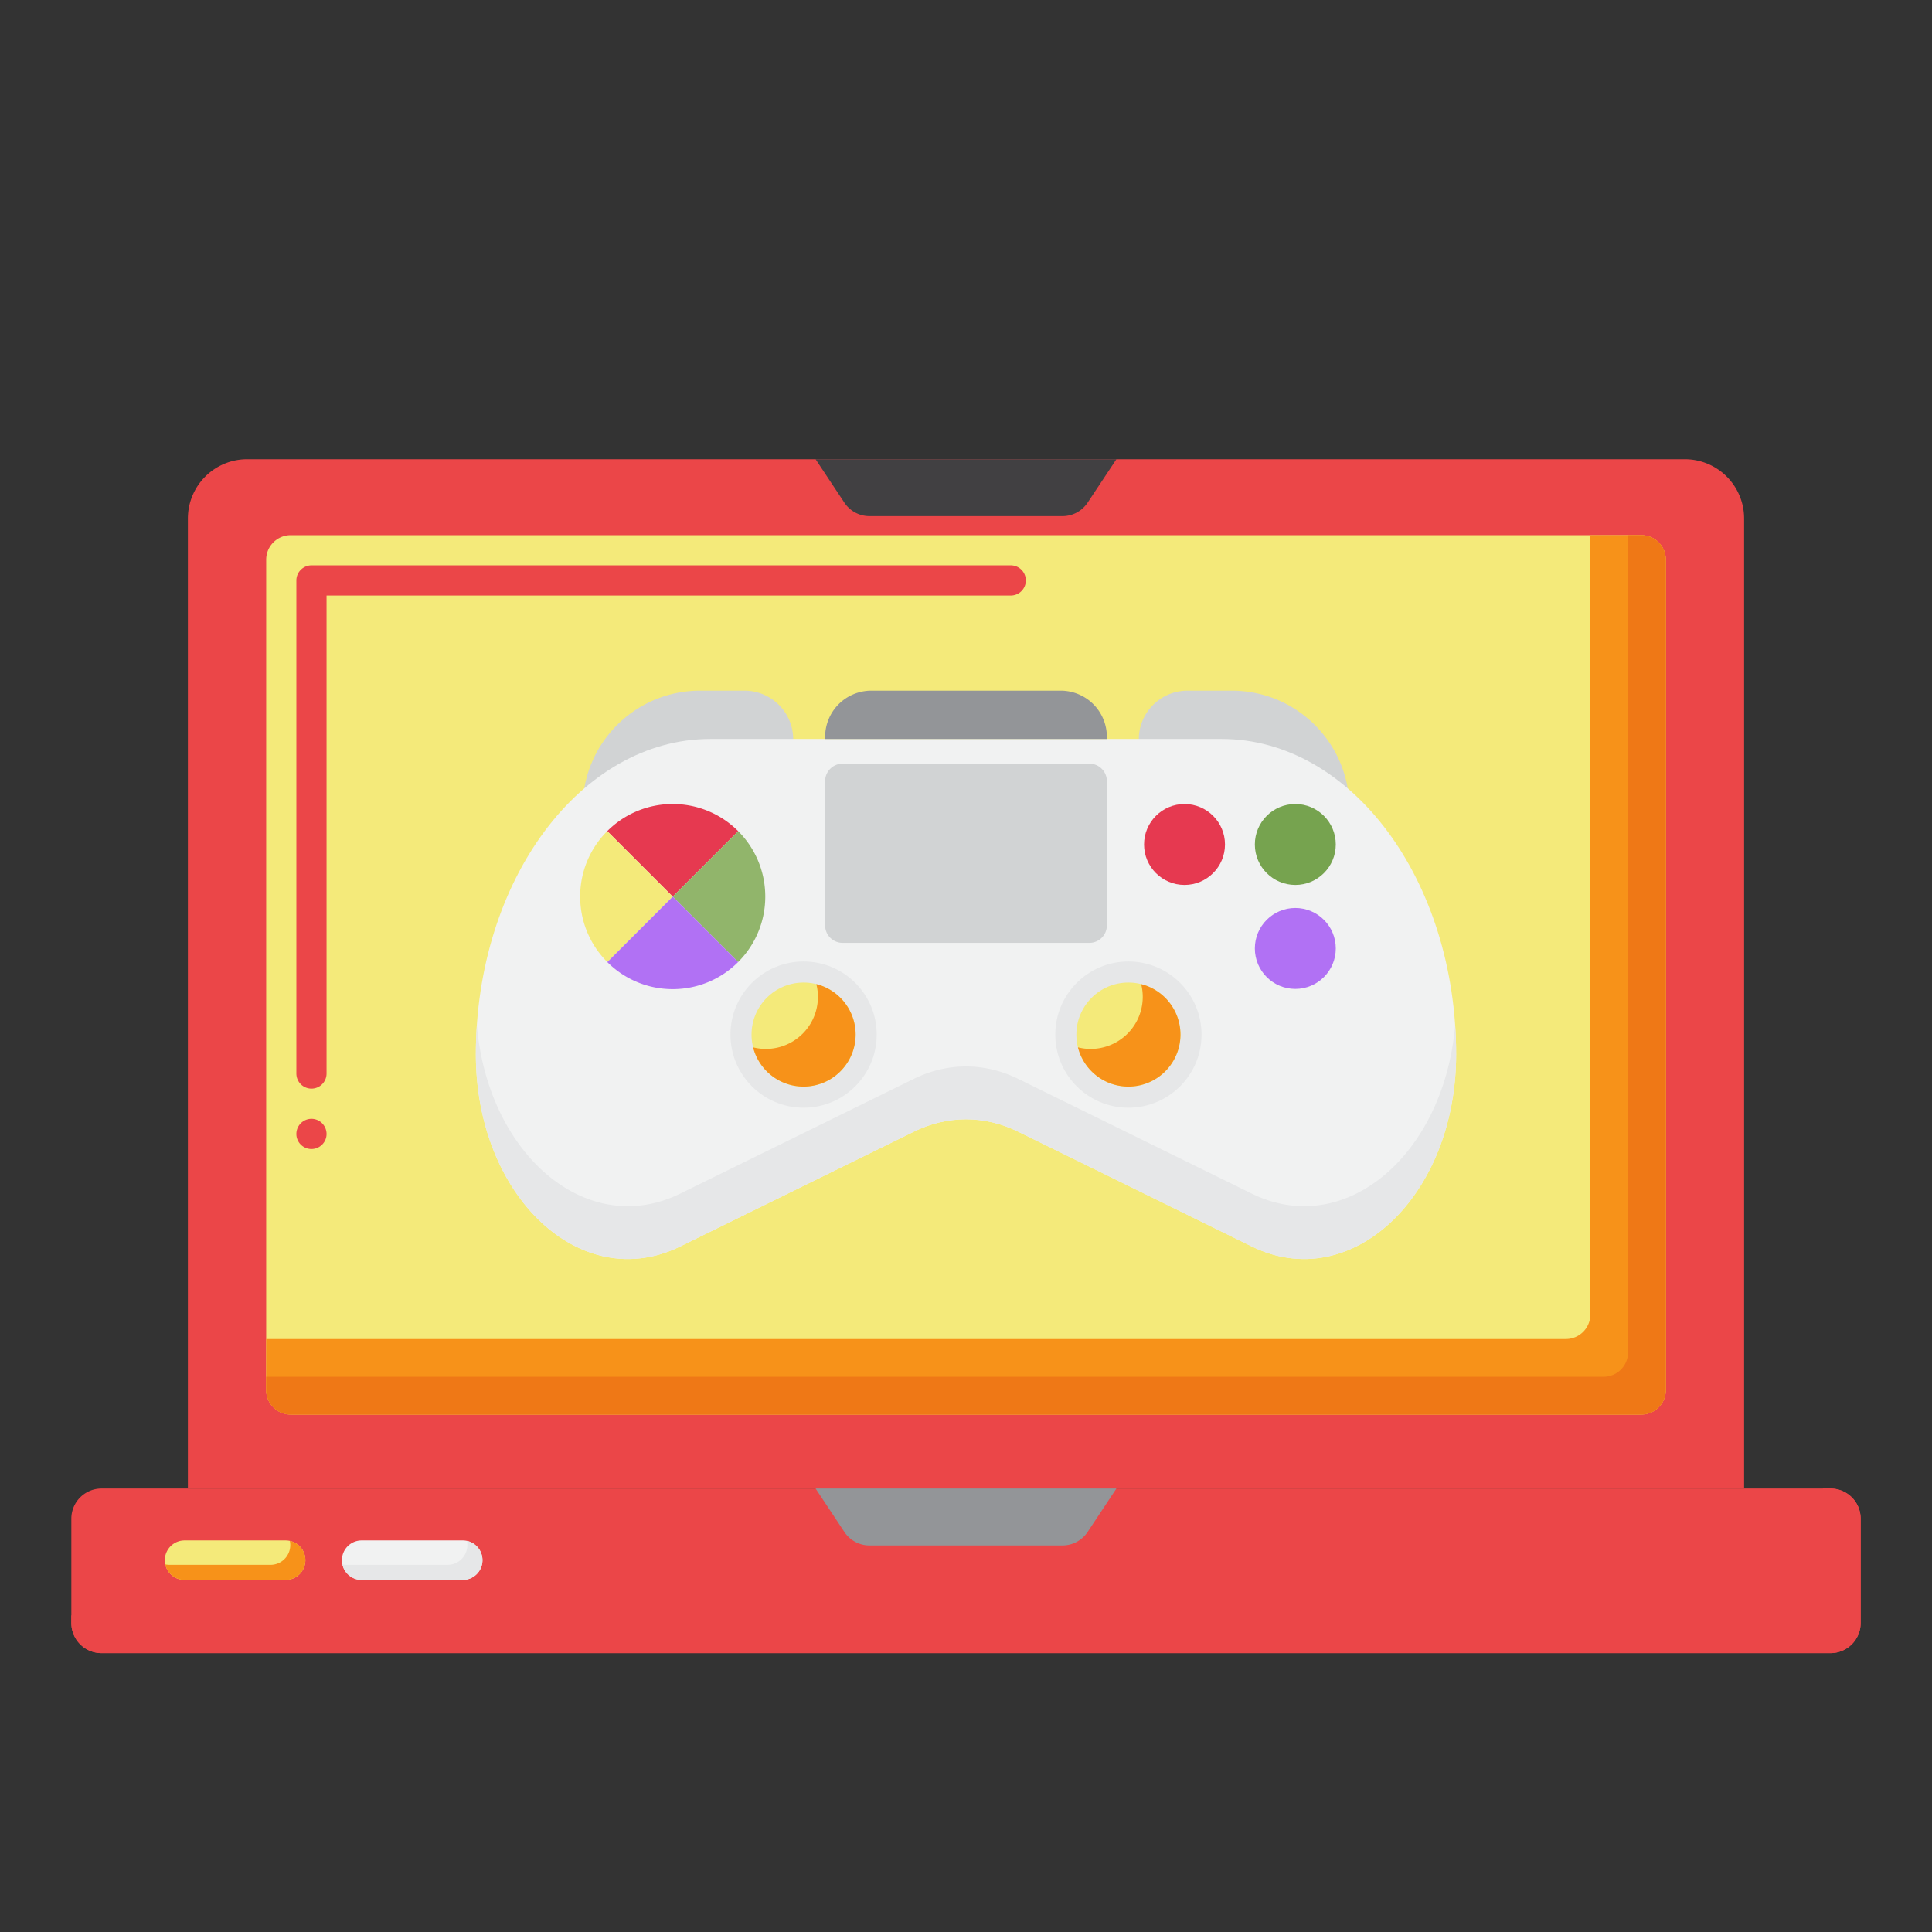 <svg xmlns="http://www.w3.org/2000/svg" version="1.1" xmlns:xlink="http://www.w3.org/1999/xlink" width="512" height="512" x="0" y="0" viewBox="0 0 256 256" style="enable-background:new 0 0 512 512" xml:space="preserve" class=""><rect x="0" y="0" width="256" height="256" fill="#333333" stroke="none"/><g><path fill="#eb4648" d="M231.103 197.238H24.897V68.704a7.854 7.854 0 0 1 7.854-7.854h190.497a7.855 7.855 0 0 1 7.855 7.854z" opacity="1" data-original="#58595b" class=""></path><path fill="#f4ea7a" d="M217.478 187.43H38.522a3.251 3.251 0 0 1-3.251-3.251V74.164a3.252 3.252 0 0 1 3.251-3.251h178.956a3.251 3.251 0 0 1 3.251 3.251v110.015a3.25 3.25 0 0 1-3.251 3.251z" opacity="1" data-original="#ffa91a" class=""></path><path fill="#eb4648" d="M41.27 152.25c-1.1 0-2-.89-2-1.99 0-1.11.9-2.01 2-2.01s2 .9 2 2.01c0 1.1-.9 1.99-2 1.99zm0-8a2 2 0 0 1-2-2V76.91c0-.52.21-1.04.59-1.41.37-.37.88-.59 1.41-.59h92.66a2 2 0 1 1 0 4H43.27v63.34a2 2 0 0 1-2 2z" opacity="1" data-original="#ffc91d" class=""></path><path fill="#f79219" d="M217.478 70.913h-6.749v103.266a3.252 3.252 0 0 1-3.251 3.251H35.271v6.749a3.251 3.251 0 0 0 3.251 3.251h178.956a3.252 3.252 0 0 0 3.251-3.251V74.164a3.251 3.251 0 0 0-3.251-3.251z" opacity="1" data-original="#f79219" class=""></path><path fill="#ef7816" d="M217.478 70.913h-1.749v108.266a3.252 3.252 0 0 1-3.251 3.251H35.271v1.749a3.251 3.251 0 0 0 3.251 3.251h178.956a3.252 3.252 0 0 0 3.251-3.251V74.164a3.251 3.251 0 0 0-3.251-3.251z" opacity="1" data-original="#ef7816"></path><path fill="#eb4648" d="M242.547 219.047H13.453a4 4 0 0 1-4-4v-13.809a4 4 0 0 1 4-4h229.094a4 4 0 0 1 4 4v13.809a4 4 0 0 1-4 4z" opacity="1" data-original="#808285" class=""></path><path fill="#eb4648" d="M242.547 197.238h-1v12.809a4 4 0 0 1-4 4H9.453v1a4 4 0 0 0 4 4h229.094a4 4 0 0 0 4-4v-13.809a4 4 0 0 0-4-4z" opacity="1" data-original="#58595b" class=""></path><path fill="#414042" d="M140.783 68.391a4 4 0 0 0 3.334-1.79l3.813-5.751h-39.86l3.813 5.751a4 4 0 0 0 3.334 1.79z" opacity="1" data-original="#414042" class=""></path><path fill="#939598" d="M140.783 204.779a4 4 0 0 0 3.334-1.79l3.813-5.751h-39.86l3.813 5.751a4 4 0 0 0 3.334 1.79z" opacity="1" data-original="#939598" class=""></path><path fill="#d1d3d4" d="M105.104 113.766H77.199v-6.675c0-8.602 6.973-15.575 15.575-15.575h5.875a6.455 6.455 0 0 1 6.455 6.455zM150.896 113.766h27.905v-6.675c0-8.602-6.973-15.575-15.575-15.575h-5.875a6.455 6.455 0 0 0-6.455 6.455z" opacity="1" data-original="#d1d3d4" class=""></path><path fill="#f1f2f2" d="m165.859 165.157-30.937-15.199c-4.47-2.196-9.373-2.196-13.843 0l-30.937 15.199c-13.157 6.464-27.088-6.632-27.088-25.466 0-23.071 13.911-41.773 31.07-41.773h67.752c17.16 0 31.07 18.703 31.07 41.773 0 18.834-13.93 31.93-27.087 25.466z" opacity="1" data-original="#f1f2f2" class=""></path><path fill="#e6e7e8" d="m165.859 158.157-30.937-15.199c-4.47-2.196-9.373-2.196-13.843 0l-30.937 15.199c-12.413 6.099-25.514-5.214-26.956-22.328a56.594 56.594 0 0 0-.132 3.862c0 18.833 13.931 31.93 27.088 25.466l30.937-15.199c4.47-2.196 9.373-2.196 13.843 0l30.937 15.199c13.157 6.464 27.088-6.633 27.088-25.466 0-1.302-.045-2.59-.132-3.862-1.442 17.114-14.543 28.427-26.956 22.328z" opacity="1" data-original="#e6e7e8" class=""></path><circle cx="171.636" cy="111.899" r="5.362" fill="#76a34f" opacity="1" data-original="#76a34f" class=""></circle><circle cx="171.636" cy="125.674" r="5.362" fill="#b171f4" opacity="1" data-original="#b171f4" class=""></circle><circle cx="156.955" cy="111.899" r="5.362" fill="#e63950" opacity="1" data-original="#e63950" class=""></circle><path fill="#e63950" d="M97.815 110.134a12.228 12.228 0 0 0-8.677-3.597 12.225 12.225 0 0 0-8.673 3.593l8.677 8.677z" opacity="1" data-original="#e63950" class=""></path><path fill="#91b56b" d="M101.402 118.801c0-3.384-1.371-6.448-3.587-8.667l-8.673 8.673 8.667 8.667a12.223 12.223 0 0 0 3.593-8.673z" opacity="1" data-original="#91b56b"></path><path fill="#f4ea7a" d="M80.465 110.13a12.224 12.224 0 0 0-3.591 8.671c0 3.389 1.375 6.457 3.597 8.677l8.671-8.671z" opacity="1" data-original="#ffa91a" class=""></path><path fill="#b171f4" d="M80.471 127.478a12.223 12.223 0 0 0 8.667 3.587c3.386 0 6.452-1.372 8.671-3.591l-8.667-8.667z" opacity="1" data-original="#b171f4" class=""></path><circle cx="149.521" cy="137.088" r="9.689" fill="#e6e7e8" opacity="1" data-original="#e6e7e8" class=""></circle><circle cx="149.521" cy="137.088" r="6.897" fill="#f4ea7a" opacity="1" data-original="#ffa91a" class=""></circle><path fill="#f79219" d="M151.209 130.399a6.897 6.897 0 0 1-8.377 8.377 6.899 6.899 0 0 0 13.586-1.689 6.9 6.9 0 0 0-5.209-6.688z" opacity="1" data-original="#f79219" class=""></path><circle cx="106.479" cy="137.088" r="9.689" fill="#e6e7e8" opacity="1" data-original="#e6e7e8" class=""></circle><circle cx="106.479" cy="137.088" r="6.897" fill="#f4ea7a" opacity="1" data-original="#ffa91a" class=""></circle><path fill="#f79219" d="M108.168 130.399a6.897 6.897 0 0 1-8.377 8.377 6.899 6.899 0 0 0 13.586-1.689 6.9 6.9 0 0 0-5.209-6.688z" opacity="1" data-original="#f79219" class=""></path><path fill="#939598" d="M140.543 91.516h-25.086a6.123 6.123 0 0 0-6.123 6.123v.279h37.332v-.279a6.123 6.123 0 0 0-6.123-6.123z" opacity="1" data-original="#939598" class=""></path><path fill="#d1d3d4" d="M144.348 124.936h-32.697a2.318 2.318 0 0 1-2.318-2.318v-19.111a2.318 2.318 0 0 1 2.318-2.318h32.697a2.318 2.318 0 0 1 2.318 2.318v19.111a2.318 2.318 0 0 1-2.318 2.318z" opacity="1" data-original="#d1d3d4" class=""></path><path fill="#f4ea7a" d="M37.847 209.347h-13.39a2.617 2.617 0 0 1 0-5.234h13.389a2.617 2.617 0 0 1 .001 5.234z" opacity="1" data-original="#ffa91a" class=""></path><path fill="#f79219" d="M38.404 204.173a2.617 2.617 0 0 1-2.557 3.174h-13.39c-.191 0-.378-.021-.557-.06a2.618 2.618 0 0 0 2.557 2.06h13.389a2.617 2.617 0 0 0 .558-5.174z" opacity="1" data-original="#f79219" class=""></path><path fill="#f1f2f2" d="M61.313 209.347H47.924a2.617 2.617 0 0 1 0-5.234h13.389a2.617 2.617 0 0 1 0 5.234z" opacity="1" data-original="#f1f2f2" class=""></path><path fill="#e6e7e8" d="M61.87 204.173a2.617 2.617 0 0 1-2.557 3.174H45.924c-.191 0-.378-.021-.557-.06a2.617 2.617 0 0 0 2.557 2.06h13.389a2.617 2.617 0 0 0 .557-5.174z" opacity="1" data-original="#e6e7e8" class=""></path></g></svg>